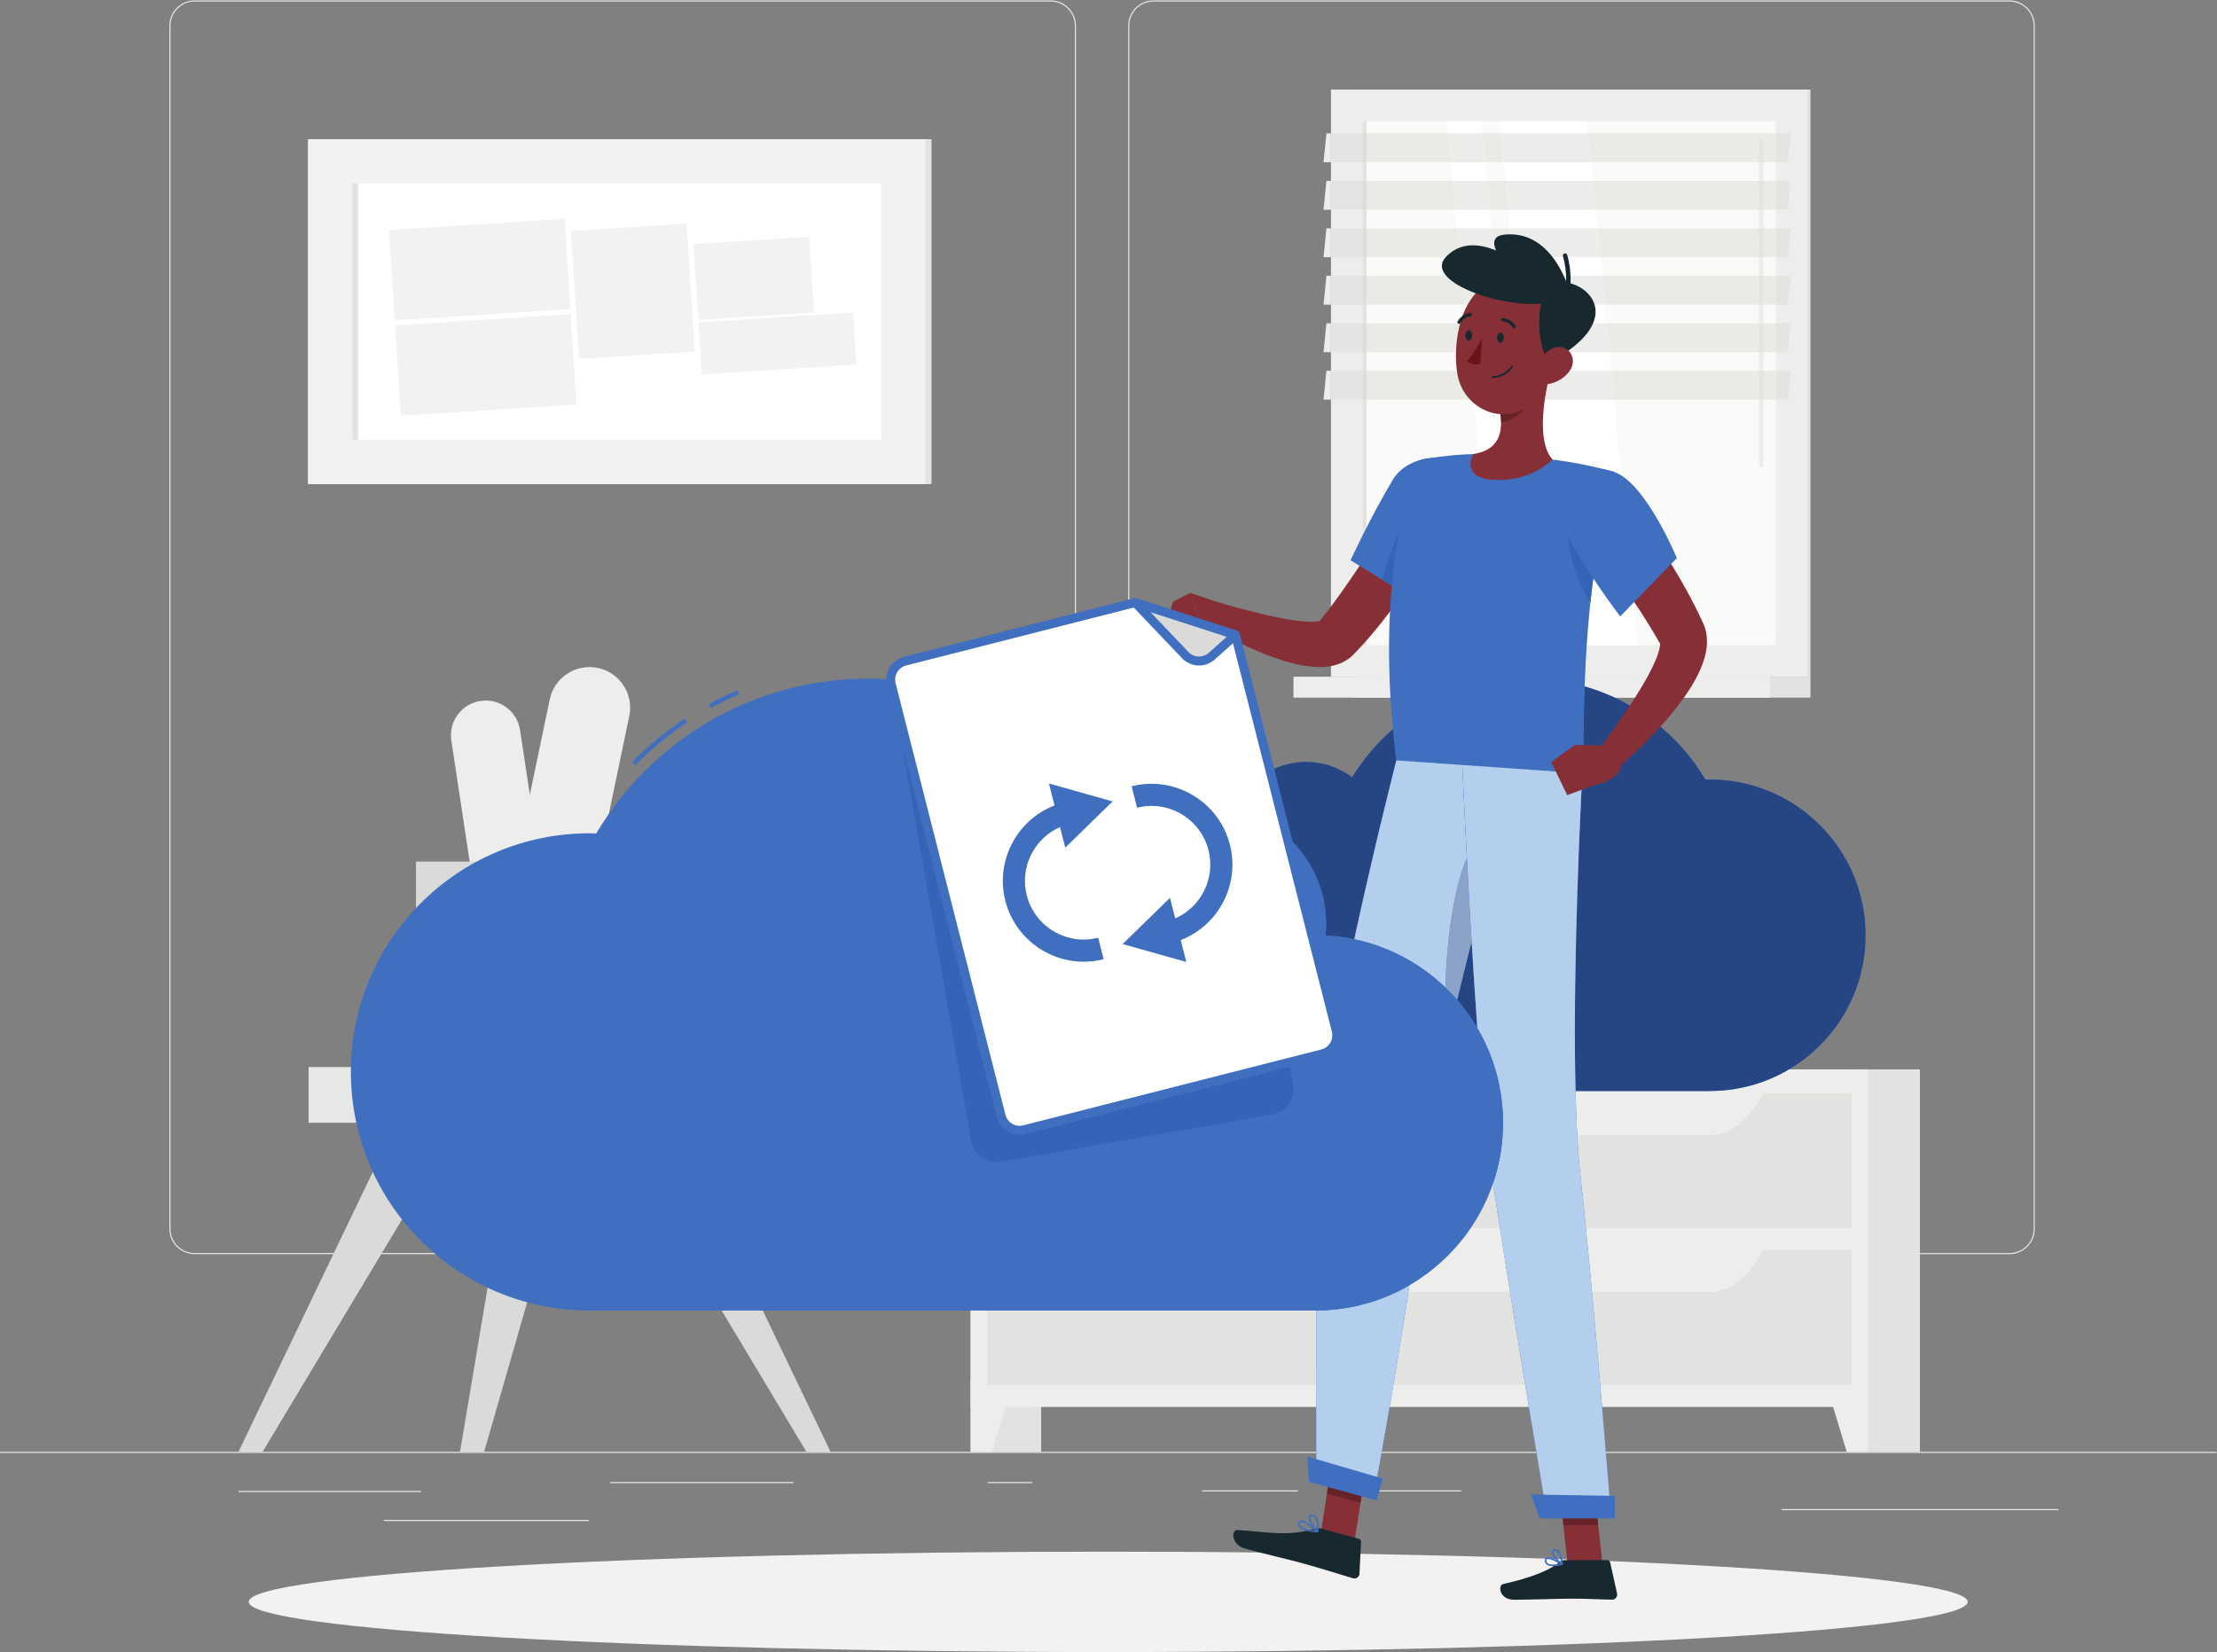 <?xml version="1.0" encoding="UTF-8" standalone="no"?>
<svg
   xmlns:dc="http://purl.org/dc/elements/1.1/"
   xmlns:cc="http://creativecommons.org/ns#"
   xmlns:rdf="http://www.w3.org/1999/02/22-rdf-syntax-ns#"
   xmlns:svg="http://www.w3.org/2000/svg"
   xmlns="http://www.w3.org/2000/svg"
   xmlns:sodipodi="http://sodipodi.sourceforge.net/DTD/sodipodi-0.dtd"
   xmlns:inkscape="http://www.inkscape.org/namespaces/inkscape"
   version="1.1"
   id="svg2"
   xml:space="preserve"
   width="666.667"
   height="496.813"
   viewBox="0 0 666.667 496.813"
   sodipodi:docname="2953965.eps"><rect x="0" y="0" width="666.667" height="496.813" fill="#808080" stroke="none"/><defs
     id="defs6"><clipPath
       clipPathUnits="userSpaceOnUse"
       id="clipPath58"><path
         d="m 4033.1,3361.03 h -27.25 v 65.16 h 33.79 l -6.54,-65.16"
         id="path56" /></clipPath><clipPath
       clipPathUnits="userSpaceOnUse"
       id="clipPath338"><path
         d="m 2566.41,1854.84 c -6.05,9.9 -12.34,19.63 -18.86,29.19 v 335.87 l 199.3,34.74 56.18,-322.33 c -6.67,-9.76 -12.38,-20.24 -16.98,-31.29 -19.46,4.53 -39.74,6.92 -60.58,6.92 -59.71,0 -114.65,-19.9 -159.06,-53.1 m -21.36,32.84 c -33.7,48.82 -73.32,93.22 -117.84,132.18 v 179.07 l 117.84,20.54 v -331.79 m -120.34,134.36 c -68.21,59.13 -147.79,105.54 -234.98,135.5 l 234.98,40.95 v -176.45"
         id="path336" /></clipPath></defs><sodipodi:namedview
     pagecolor="#ffffff"
     bordercolor="#666666"
     borderopacity="1"
     objecttolerance="10"
     gridtolerance="10"
     guidetolerance="10"
     inkscape:pageopacity="0"
     inkscape:pageshadow="2"
     inkscape:window-width="640"
     inkscape:window-height="480"
     id="namedview4" /><g
     id="g10"
     inkscape:groupmode="layer"
     inkscape:label="ink_ext_XXXXXX"
     transform="matrix(1.333,0,0,-1.333,0,496.813)"><g
       id="g12"
       transform="scale(0.1)"><path
         d="m 0,449.129 h 5000 v 2.5 H 0 Z"
         style="fill:#e7e8e5;fill-opacity:1;fill-rule:nonzero;stroke:none"
         id="path14" /><path
         d="M 950,361.031 H 537.922 v 2.5 H 950 v -2.5"
         style="fill:#e7e8e5;fill-opacity:1;fill-rule:nonzero;stroke:none"
         id="path16" /><path
         d="m 1790,381.031 h -413.33 v 2.5 H 1790 v -2.5"
         style="fill:#e7e8e5;fill-opacity:1;fill-rule:nonzero;stroke:none"
         id="path18" /><path
         d="m 2327.78,381.031 h -100 v 2.5 h 100 v -2.5"
         style="fill:#e7e8e5;fill-opacity:1;fill-rule:nonzero;stroke:none"
         id="path20" /><path
         d="M 1328.33,295.621 H 865.82 v 2.5 h 462.51 v -2.5"
         style="fill:#e7e8e5;fill-opacity:1;fill-rule:nonzero;stroke:none"
         id="path22" /><path
         d="m 2712.01,364.781 h 215.97 v -2.5 h -215.97 v 2.5"
         style="fill:#e7e8e5;fill-opacity:1;fill-rule:nonzero;stroke:none"
         id="path24" /><path
         d="m 3017.01,362.281 h 279.297 v 2.5 H 3017.01 Z"
         style="fill:#e7e8e5;fill-opacity:1;fill-rule:nonzero;stroke:none"
         id="path26" /><path
         d="m 4018.88,322.559 h 624.45 v -2.5 h -624.45 v 2.5"
         style="fill:#e7e8e5;fill-opacity:1;fill-rule:nonzero;stroke:none"
         id="path28" /><path
         d="m 439.152,3723.59 c -30.101,0 -54.582,-24.48 -54.582,-54.57 V 954.699 c 0,-30.097 24.481,-54.578 54.582,-54.578 H 2370.14 c 30.09,0 54.57,24.481 54.57,54.578 V 3669.02 c 0,30.09 -24.48,54.57 -54.57,54.57 H 439.152 M 2370.14,897.621 H 439.152 c -31.476,0 -57.082,25.598 -57.082,57.078 V 3669.02 c 0,31.46 25.606,57.07 57.082,57.07 H 2370.14 c 31.46,0 57.07,-25.61 57.07,-57.07 V 954.699 c 0,-31.48 -25.61,-57.078 -57.07,-57.078"
         style="fill:#e7e8e5;fill-opacity:1;fill-rule:nonzero;stroke:none"
         id="path30" /><path
         d="m 2602.12,3723.59 c -30.09,0 -54.57,-24.48 -54.57,-54.57 V 954.699 c 0,-30.097 24.48,-54.578 54.57,-54.578 H 4533.1 c 30.1,0 54.59,24.481 54.59,54.578 V 3669.02 c 0,30.09 -24.49,54.57 -54.59,54.57 H 2602.12 M 4533.1,897.621 H 2602.12 c -31.47,0 -57.07,25.598 -57.07,57.078 V 3669.02 c 0,31.46 25.6,57.07 57.07,57.07 H 4533.1 c 31.48,0 57.09,-25.61 57.09,-57.07 V 954.699 c 0,-31.48 -25.61,-57.078 -57.09,-57.078"
         style="fill:#e7e8e5;fill-opacity:1;fill-rule:nonzero;stroke:none"
         id="path32" /><path
         d="M 3053.26,2200.37 H 4084.17 V 3524.94 H 3053.26 Z"
         style="fill:#e2e2e0;fill-opacity:1;fill-rule:nonzero;stroke:none"
         id="path34" /><path
         d="M 3002.47,2200.37 H 4076.96 V 3524.94 H 3002.47 Z"
         style="fill:#ededeb;fill-opacity:1;fill-rule:nonzero;stroke:none"
         id="path36" /><path
         d="m 3053.26,2153.17 h 1030.91 v 47.199 H 3053.26 Z"
         style="fill:#e2e2e0;fill-opacity:1;fill-rule:nonzero;stroke:none"
         id="path38" /><path
         d="m 2917.86,2153.17 h 1074.49 v 47.199 H 2917.86 Z"
         style="fill:#ededeb;fill-opacity:1;fill-rule:nonzero;stroke:none"
         id="path40" /><path
         d="m 3073.58,2271.47 h 932.27 v 1182.37 h -932.27 z"
         style="fill:#fafaf9;fill-opacity:1;fill-rule:nonzero;stroke:none"
         id="path42" /><path
         d="M 3694.18,2271.47 3580.31,3453.84 H 3383.3 l 113.87,-1182.37 h 197.01"
         style="fill:#ffffff;fill-opacity:1;fill-rule:nonzero;stroke:none"
         id="path44" /><path
         d="m 3972.93,2672.26 c 3.01,0 5.44,2.44 5.44,5.44 v 729.87 c 0,3.01 -2.43,5.44 -5.44,5.44 -3.01,0 -5.44,-2.43 -5.44,-5.44 V 2677.7 c 0,-3 2.43,-5.44 5.44,-5.44"
         style="fill:#ededeb;fill-opacity:1;fill-rule:nonzero;stroke:none"
         id="path46" /><path
         d="m 3454.85,2271.47 -113.87,1182.37 h -76.81 l 113.87,-1182.37 h 76.81"
         style="fill:#ffffff;fill-opacity:1;fill-rule:nonzero;stroke:none"
         id="path48" /><path
         d="m 3073.58,2271.47 h 9.027 v 1182.37 h -9.027 z"
         style="fill:#e2e2e0;fill-opacity:1;fill-rule:nonzero;stroke:none"
         id="path50" /><g
         id="g52"><g
           id="g54"
           clip-path="url(#clipPath58)"><path
             d="m 4005.85,3361.03 h 33.789 v 65.164 H 4005.85 Z"
             style="fill:#e4e4e2;fill-opacity:1;fill-rule:nonzero;stroke:none"
             id="path60" /></g></g><path
         d="m 4005.85,3361.03 h -27.48 v 46.54 c 0,3.01 -2.43,5.44 -5.44,5.44 -3.01,0 -5.44,-2.43 -5.44,-5.44 v -46.54 h -378.24 l -6.27,65.16 h 422.87 v -65.16 m -613.61,0 h -42.32 l -6.28,65.16 h 42.32 l 6.28,-65.16"
         style="fill:#eaeae7;fill-opacity:1;fill-rule:nonzero;stroke:none"
         id="path62" /><path
         d="m 3589.25,3361.03 h -197.01 l -6.28,65.16 h 197.02 l 6.27,-65.16"
         style="fill:#ececea;fill-opacity:1;fill-rule:nonzero;stroke:none"
         id="path64" /><path
         d="m 3273.11,3361.03 h -190.5 v 65.16 h 184.22 l 6.28,-65.16"
         style="fill:#eaeae7;fill-opacity:1;fill-rule:nonzero;stroke:none"
         id="path66" /><path
         d="m 3002.47,3361.03 h -16.8 l 6.54,65.16 h 10.26 v -65.16"
         style="fill:#ececea;fill-opacity:1;fill-rule:nonzero;stroke:none"
         id="path68" /><path
         d="m 3002.47,3361.03 h 71.113 v 65.164 H 3002.47 Z"
         style="fill:#e4e4e2;fill-opacity:1;fill-rule:nonzero;stroke:none"
         id="path70" /><path
         d="m 3978.37,3361.03 h -10.88 v 46.54 c 0,3.01 2.43,5.44 5.44,5.44 3.01,0 5.44,-2.43 5.44,-5.44 v -46.54"
         style="fill:#e4e4e2;fill-opacity:1;fill-rule:nonzero;stroke:none"
         id="path72" /><path
         d="m 3349.92,3361.03 h -76.81 l -6.28,65.16 h 76.81 l 6.28,-65.16"
         style="fill:#ececea;fill-opacity:1;fill-rule:nonzero;stroke:none"
         id="path74" /><path
         d="m 3073.58,3361.03 h 9.027 v 65.164 h -9.027 z"
         style="fill:#dddedb;fill-opacity:1;fill-rule:nonzero;stroke:none"
         id="path76" /><path
         d="m 4033.1,3253.91 h -27.25 v 65.16 h 33.79 l -6.54,-65.16"
         style="fill:#e4e4e2;fill-opacity:1;fill-rule:nonzero;stroke:none"
         id="path78" /><path
         d="m 4005.85,3253.91 h -27.48 v 65.16 h 27.48 v -65.16 m -38.36,0 h -367.92 l -6.28,65.16 h 374.2 v -65.16 m -564.94,0 h -42.32 l -6.27,65.16 h 42.32 l 6.27,-65.16"
         style="fill:#eaeae7;fill-opacity:1;fill-rule:nonzero;stroke:none"
         id="path80" /><path
         d="m 3599.57,3253.91 h -197.02 l -6.27,65.16 h 197.01 l 6.28,-65.16"
         style="fill:#ececea;fill-opacity:1;fill-rule:nonzero;stroke:none"
         id="path82" /><path
         d="m 3283.42,3253.91 h -200.81 v 65.16 h 194.54 l 6.27,-65.16"
         style="fill:#eaeae7;fill-opacity:1;fill-rule:nonzero;stroke:none"
         id="path84" /><path
         d="m 3002.47,3253.91 h -16.8 l 6.54,65.16 h 10.26 v -65.16"
         style="fill:#ececea;fill-opacity:1;fill-rule:nonzero;stroke:none"
         id="path86" /><path
         d="m 3002.47,3253.91 h 71.113 v 65.16 H 3002.47 Z"
         style="fill:#e4e4e2;fill-opacity:1;fill-rule:nonzero;stroke:none"
         id="path88" /><path
         d="m 3967.49,3253.91 h 10.883 v 65.16 H 3967.49 Z"
         style="fill:#e4e4e2;fill-opacity:1;fill-rule:nonzero;stroke:none"
         id="path90" /><path
         d="m 3360.23,3253.91 h -76.81 l -6.27,65.16 h 76.81 l 6.27,-65.16"
         style="fill:#ececea;fill-opacity:1;fill-rule:nonzero;stroke:none"
         id="path92" /><path
         d="m 3073.58,3253.91 h 9.027 v 65.16 h -9.027 z"
         style="fill:#dddedb;fill-opacity:1;fill-rule:nonzero;stroke:none"
         id="path94" /><path
         d="m 4033.1,3146.79 h -27.25 v 65.16 h 33.79 l -6.54,-65.16"
         style="fill:#e4e4e2;fill-opacity:1;fill-rule:nonzero;stroke:none"
         id="path96" /><path
         d="m 4005.85,3146.79 h -27.48 v 65.16 h 27.48 v -65.16 m -38.36,0 h -357.61 l -6.27,65.16 h 363.88 v -65.16 m -554.62,0 h -42.32 l -6.28,65.16 h 42.32 l 6.28,-65.16"
         style="fill:#eaeae7;fill-opacity:1;fill-rule:nonzero;stroke:none"
         id="path98" /><path
         d="m 3609.88,3146.79 h -197.01 l -6.28,65.16 h 197.02 l 6.27,-65.16"
         style="fill:#ececea;fill-opacity:1;fill-rule:nonzero;stroke:none"
         id="path100" /><path
         d="m 3293.74,3146.79 h -211.13 v 65.16 h 204.85 l 6.28,-65.16"
         style="fill:#eaeae7;fill-opacity:1;fill-rule:nonzero;stroke:none"
         id="path102" /><path
         d="m 3002.47,3146.79 h -16.8 l 6.54,65.16 h 10.26 v -65.16"
         style="fill:#ececea;fill-opacity:1;fill-rule:nonzero;stroke:none"
         id="path104" /><path
         d="m 3002.47,3146.79 h 71.113 v 65.16 H 3002.47 Z"
         style="fill:#e4e4e2;fill-opacity:1;fill-rule:nonzero;stroke:none"
         id="path106" /><path
         d="m 3967.49,3146.79 h 10.883 v 65.16 H 3967.49 Z"
         style="fill:#e4e4e2;fill-opacity:1;fill-rule:nonzero;stroke:none"
         id="path108" /><path
         d="m 3370.55,3146.79 h -76.81 l -6.28,65.16 h 76.81 l 6.28,-65.16"
         style="fill:#ececea;fill-opacity:1;fill-rule:nonzero;stroke:none"
         id="path110" /><path
         d="m 3073.58,3146.79 h 9.027 v 65.16 h -9.027 z"
         style="fill:#dddedb;fill-opacity:1;fill-rule:nonzero;stroke:none"
         id="path112" /><path
         d="m 4033.1,3039.66 h -27.25 v 65.16 h 33.79 l -6.54,-65.16"
         style="fill:#e4e4e2;fill-opacity:1;fill-rule:nonzero;stroke:none"
         id="path114" /><path
         d="m 4005.85,3039.66 h -27.48 v 65.16 h 27.48 v -65.16 m -38.36,0 H 3620.2 l -6.28,65.16 h 353.57 v -65.16 m -544.3,0 h -42.33 l -6.27,65.16 h 42.32 l 6.28,-65.16"
         style="fill:#eaeae7;fill-opacity:1;fill-rule:nonzero;stroke:none"
         id="path116" /><path
         d="m 3620.2,3039.66 h -197.01 l -6.28,65.16 h 197.01 l 6.28,-65.16"
         style="fill:#ececea;fill-opacity:1;fill-rule:nonzero;stroke:none"
         id="path118" /><path
         d="m 3304.06,3039.66 h -221.45 v 65.16 h 215.17 l 6.28,-65.16"
         style="fill:#eaeae7;fill-opacity:1;fill-rule:nonzero;stroke:none"
         id="path120" /><path
         d="m 3002.47,3039.66 h -16.8 l 6.54,65.16 h 10.26 v -65.16"
         style="fill:#ececea;fill-opacity:1;fill-rule:nonzero;stroke:none"
         id="path122" /><path
         d="m 3002.47,3039.66 h 71.113 v 65.16 H 3002.47 Z"
         style="fill:#e4e4e2;fill-opacity:1;fill-rule:nonzero;stroke:none"
         id="path124" /><path
         d="m 3967.49,3039.66 h 10.883 v 65.16 H 3967.49 Z"
         style="fill:#e4e4e2;fill-opacity:1;fill-rule:nonzero;stroke:none"
         id="path126" /><path
         d="m 3380.86,3039.66 h -76.8 l -6.28,65.16 h 76.81 l 6.27,-65.16"
         style="fill:#ececea;fill-opacity:1;fill-rule:nonzero;stroke:none"
         id="path128" /><path
         d="m 3073.58,3039.66 h 9.027 v 65.16 h -9.027 z"
         style="fill:#dddedb;fill-opacity:1;fill-rule:nonzero;stroke:none"
         id="path130" /><path
         d="m 3002.47,2932.54 h -16.8 l 6.54,65.16 h 10.26 v -65.16"
         style="fill:#ececea;fill-opacity:1;fill-rule:nonzero;stroke:none"
         id="path132" /><path
         d="m 4033.1,2932.54 h -27.25 v 65.16 h 33.79 l -6.54,-65.16 m -959.52,0 h -71.11 v 65.16 h 71.11 v -65.16"
         style="fill:#e4e4e2;fill-opacity:1;fill-rule:nonzero;stroke:none"
         id="path134" /><path
         d="m 4005.85,2932.54 h -27.48 v 65.16 h 27.48 v -65.16 m -38.36,0 h -336.97 l -6.28,65.16 h 343.25 v -65.16 m -533.99,0 h -42.32 l -6.27,65.16 h 42.32 l 6.27,-65.16 m -119.13,0 h -231.76 v 65.16 h 225.49 l 6.27,-65.16"
         style="fill:#eaeae7;fill-opacity:1;fill-rule:nonzero;stroke:none"
         id="path136" /><path
         d="M 3630.52,2932.54 H 3433.5 l -6.27,65.16 h 197.01 l 6.28,-65.16"
         style="fill:#ececea;fill-opacity:1;fill-rule:nonzero;stroke:none"
         id="path138" /><path
         d="m 3967.49,2932.54 h 10.883 v 65.164 H 3967.49 Z"
         style="fill:#e4e4e2;fill-opacity:1;fill-rule:nonzero;stroke:none"
         id="path140" /><path
         d="m 3391.18,2932.54 h -76.81 l -6.27,65.16 h 76.81 l 6.27,-65.16"
         style="fill:#ececea;fill-opacity:1;fill-rule:nonzero;stroke:none"
         id="path142" /><path
         d="m 3073.58,2932.54 h 9.027 v 65.164 h -9.027 z"
         style="fill:#dddedb;fill-opacity:1;fill-rule:nonzero;stroke:none"
         id="path144" /><path
         d="m 4033.1,2825.42 h -27.25 v 65.16 h 33.79 l -6.54,-65.16"
         style="fill:#e4e4e2;fill-opacity:1;fill-rule:nonzero;stroke:none"
         id="path146" /><path
         d="m 4005.85,2825.42 h -27.48 v 65.16 h 27.48 v -65.16 m -38.36,0 h -326.66 l -6.27,65.16 h 332.93 v -65.16"
         style="fill:#eaeae7;fill-opacity:1;fill-rule:nonzero;stroke:none"
         id="path148" /><path
         d="M 3640.83,2825.42 H 3484.9 c 3.51,24.05 8.63,46.95 13.48,65.16 h 136.18 l 6.27,-65.16"
         style="fill:#ececea;fill-opacity:1;fill-rule:nonzero;stroke:none"
         id="path150" /><path
         d="m 3967.49,2825.42 h 10.883 v 65.164 H 3967.49 Z"
         style="fill:#e4e4e2;fill-opacity:1;fill-rule:nonzero;stroke:none"
         id="path152" /><path
         d="m 3002.47,2825.42 h -16.8 l 6.54,65.16 h 10.26 v -65.16"
         style="fill:#ececea;fill-opacity:1;fill-rule:nonzero;stroke:none"
         id="path154" /><path
         d="m 3002.47,2825.42 h 71.113 v 65.164 H 3002.47 Z"
         style="fill:#e4e4e2;fill-opacity:1;fill-rule:nonzero;stroke:none"
         id="path156" /><path
         d="m 3408.49,2825.42 h -6.99 l -6.28,65.16 h 42.32 l 3.93,-40.76 -32.98,-24.4 m -83.8,0 h -242.08 v 65.16 h 235.8 l 6.28,-65.16"
         style="fill:#eaeae7;fill-opacity:1;fill-rule:nonzero;stroke:none"
         id="path158" /><path
         d="m 3441.47,2849.82 -3.93,40.76 h 59.01 l -55.08,-40.76"
         style="fill:#ececea;fill-opacity:1;fill-rule:nonzero;stroke:none"
         id="path160" /><path
         d="m 3401.5,2825.42 h -76.81 l -6.28,65.16 h 76.81 l 6.28,-65.16"
         style="fill:#ececea;fill-opacity:1;fill-rule:nonzero;stroke:none"
         id="path162" /><path
         d="m 3073.58,2825.42 h 9.027 v 65.164 h -9.027 z"
         style="fill:#dddedb;fill-opacity:1;fill-rule:nonzero;stroke:none"
         id="path164" /><path
         d="m 2189.6,451.629 h 159.117 v 862.883 H 2189.6 Z"
         style="fill:#e2e2e0;fill-opacity:1;fill-rule:nonzero;stroke:none"
         id="path166" /><path
         d="M 2237.31,451.629 H 2189.6 V 616.75 h 97.72 l -50.01,-165.121"
         style="fill:#ededeb;fill-opacity:1;fill-rule:nonzero;stroke:none"
         id="path168" /><path
         d="m 4171.99,451.629 h 159.12 V 1314.51 H 4171.99 V 451.629"
         style="fill:#e2e2e0;fill-opacity:1;fill-rule:nonzero;stroke:none"
         id="path170" /><path
         d="m 2189.6,552.961 h 2024.02 v 761.551 H 2189.6 Z"
         style="fill:#ededeb;fill-opacity:1;fill-rule:nonzero;stroke:none"
         id="path172" /><path
         d="m 4165.92,451.629 h 47.7 V 616.75 h -97.72 l 50.02,-165.121"
         style="fill:#ededeb;fill-opacity:1;fill-rule:nonzero;stroke:none"
         id="path174" /><path
         d="m 2226.61,956.18 h 1950 v 304.73 h -1950 z"
         style="fill:#e2e2e0;fill-opacity:1;fill-rule:nonzero;stroke:none"
         id="path176" /><path
         d="m 2512.41,1166.21 h 1346.36 c 46.54,0 91.04,37.59 123.05,103.96 H 2389.36 c 32.01,-66.37 76.51,-103.96 123.05,-103.96"
         style="fill:#ededeb;fill-opacity:1;fill-rule:nonzero;stroke:none"
         id="path178" /><path
         d="m 2226.61,602.211 h 1950 V 906.93 h -1950 z"
         style="fill:#e2e2e0;fill-opacity:1;fill-rule:nonzero;stroke:none"
         id="path180" /><path
         d="m 2512.41,812.23 h 1346.36 c 46.54,0 91.04,37.602 123.05,103.969 v 0 H 2389.36 v 0 c 32.01,-66.367 76.51,-103.969 123.05,-103.969"
         style="fill:#ededeb;fill-opacity:1;fill-rule:nonzero;stroke:none"
         id="path182" /><path
         d="m 3755.75,1526.73 c 24.76,24.15 -1.47,57.05 31.79,80.39 33.25,23.34 4.72,58.45 5.9,90.94 1.19,32.48 44.66,37.63 57.09,75.36 5.19,15.77 -0.91,35.5 -9.76,53.14 -18.81,37.45 -70.43,46.07 -98.36,14.82 -1.34,-1.5 -2.63,-3.07 -3.86,-4.72 -24.62,-32.94 -0.46,-64.64 -27.93,-86.81 -27.47,-22.17 -76.79,-26.72 -75.18,-63.75 1.61,-37.02 -35.73,-40.17 -55.63,-68.71 -12.25,-17.56 -2.91,-46.68 6.1,-66.5 6.36,-14 17.81,-25.04 32.05,-30.85 33.1,-13.51 97.89,-32.23 137.79,6.69"
         style="fill:#e7e8e5;fill-opacity:1;fill-rule:nonzero;stroke:none"
         id="path184" /><path
         d="m 3810.76,1439.29 c 41.87,17.66 25.59,70.46 77.45,83.04 51.85,12.59 33.83,69.2 50.86,108.36 17.04,39.16 72.66,24.59 105.97,64.76 20.53,24.77 15.15,71.9 8.01,104.41 -5.13,23.37 -25.29,40.55 -49.19,41.66 -19.8,0.92 -44.02,-1.76 -65.39,-15.01 -45.92,-28.47 -31.58,-78.82 -75.81,-92.74 -44.23,-13.92 -106.72,4.17 -122.52,-41.87 -15.8,-46.04 -62.97,-31.97 -101,-57.32 -27.27,-18.17 -26.23,-69.61 -23.46,-97.29 1.2,-11.98 6.5,-23.11 14.92,-31.71 29.46,-30.07 106.47,-97.36 180.16,-66.29"
         style="fill:#dadbd8;fill-opacity:1;fill-rule:nonzero;stroke:none"
         id="path186" /><path
         d="m 3777.28,1651.39 c 12.69,9.72 25.65,8.4 38.68,7.07 15.18,-1.54 30.44,-3.08 45.45,12.82 27.88,29.54 58.52,-3.74 90.84,-7.25 32.32,-3.51 43.67,38.77 82.8,45.64 16.34,2.87 34.99,-6 51.17,-17.31 34.36,-24.01 35.46,-76.33 0.51,-99.47 -1.68,-1.1 -3.42,-2.15 -5.23,-3.13 -17.28,-9.39 -32.68,-7.77 -46.88,-6.15 -15.48,1.76 -29.53,3.53 -43.04,-8.99 -25.89,-24 -37.5,-72.15 -73.91,-65.22 -36.4,6.92 -44.9,-29.58 -76.01,-45.17 -19.13,-9.59 -46.61,3.85 -64.93,15.62 -12.94,8.3 -22.22,21.23 -25.92,36.16 -8.6,34.7 -17.79,101.51 26.47,135.38"
         style="fill:#e7e8e5;fill-opacity:1;fill-rule:nonzero;stroke:none"
         id="path188" /><path
         d="m 3480.34,1607.57 c 0,0 8.7,-293.06 342.21,-293.06 333.51,0 342.21,293.06 342.21,293.06 h -684.42"
         style="fill:#f3f2f1;fill-opacity:1;fill-rule:nonzero;stroke:none"
         id="path190" /><path
         d="M 1715.43,1194.03 H 696.168 v 125.69 H 1715.43 v -125.69"
         style="fill:#e7e8e5;fill-opacity:1;fill-rule:nonzero;stroke:none"
         id="path192" /><path
         d="m 1219.66,1602.91 v 0 c -49.56,10.35 -81.34,58.92 -70.98,108.47 l 91.46,437.77 c 10.36,49.56 58.92,81.33 108.48,70.98 v 0 c 49.55,-10.35 81.33,-58.92 70.98,-108.47 l -91.47,-437.77 c -10.35,-49.56 -58.92,-81.34 -108.47,-70.98"
         style="fill:#ededeb;fill-opacity:1;fill-rule:nonzero;stroke:none"
         id="path194" /><path
         d="m 1164.59,1612.47 v 0 c -42.81,-6.48 -82.77,22.98 -89.24,65.79 l -57.21,378.19 c -6.47,42.81 22.98,82.76 65.79,89.24 v 0 c 42.81,6.48 82.77,-22.98 89.24,-65.79 l 57.21,-378.19 c 6.47,-42.81 -22.98,-82.77 -65.79,-89.24"
         style="fill:#ededeb;fill-opacity:1;fill-rule:nonzero;stroke:none"
         id="path196" /><path
         d="m 1376.18,1319.72 h -340.75 l -71.067,405.64 h 482.877 l -71.06,-405.64"
         style="fill:#e2e2e0;fill-opacity:1;fill-rule:nonzero;stroke:none"
         id="path198" /><path
         d="M 1473.13,1667.47 H 938.473 v 115.79 h 534.657 v -115.79"
         style="fill:#dadbd8;fill-opacity:1;fill-rule:nonzero;stroke:none"
         id="path200" /><path
         d="m 1873.67,451.629 -356.29,742.401 h -143.51 l 445.37,-742.401 h 54.43"
         style="fill:#dadbd8;fill-opacity:1;fill-rule:nonzero;stroke:none"
         id="path202" /><path
         d="M 537.922,451.629 894.215,1194.03 H 1037.72 L 592.355,451.629 h -54.433"
         style="fill:#dadbd8;fill-opacity:1;fill-rule:nonzero;stroke:none"
         id="path204" /><path
         d="m 1037.72,451.629 124.64,742.401 h 143.5 L 1092.15,451.629 h -54.43"
         style="fill:#dadbd8;fill-opacity:1;fill-rule:nonzero;stroke:none"
         id="path206" /><path
         d="M 2101.31,2634.88 H 707.973 v 778.13 H 2101.31 v -778.13"
         style="fill:#e2e2e0;fill-opacity:1;fill-rule:nonzero;stroke:none"
         id="path208" /><path
         d="M 2087.97,2634.88 H 694.641 v 778.13 H 2087.97 v -778.13"
         style="fill:#f3f2f1;fill-opacity:1;fill-rule:nonzero;stroke:none"
         id="path210" /><path
         d="m 794.641,2734.88 v 578.13 H 1987.97 V 2734.88 H 794.641"
         style="fill:#ffffff;fill-opacity:1;fill-rule:nonzero;stroke:none"
         id="path212" /><path
         d="m 794.641,2734.88 v 578.13 h 13.136 v -578.13 h -13.136"
         style="fill:#e2e2e0;fill-opacity:1;fill-rule:nonzero;stroke:none"
         id="path214" /><path
         d="m 1286.64,3029.64 -396.199,-25.38 -13.05,203.78 396.199,25.37 13.05,-203.77"
         style="fill:#f3f2f1;fill-opacity:1;fill-rule:nonzero;stroke:none"
         id="path216" /><path
         d="m 1300.42,2814.54 -396.205,-25.37 -13.047,203.77 396.202,25.38 13.05,-203.78"
         style="fill:#f3f2f1;fill-opacity:1;fill-rule:nonzero;stroke:none"
         id="path218" /><path
         d="m 1567.39,2933.95 -261.05,-16.72 -18.49,288.67 261.05,16.72 18.49,-288.67"
         style="fill:#f3f2f1;fill-opacity:1;fill-rule:nonzero;stroke:none"
         id="path220" /><path
         d="m 1836.36,3022.21 -261.05,-16.71 -10.94,170.84 261.05,16.71 10.94,-170.84"
         style="fill:#f3f2f1;fill-opacity:1;fill-rule:nonzero;stroke:none"
         id="path222" /><path
         d="m 1583.2,2882.26 -7.51,117.32 348.68,22.33 7.52,-117.32 -348.69,-22.33"
         style="fill:#f3f2f1;fill-opacity:1;fill-rule:nonzero;stroke:none"
         id="path224" /><path
         d="M 4438.89,113.238 C 4438.89,50.699 3570.82,0 2500,0 1429.18,0 561.109,50.699 561.109,113.238 c 0,62.532 868.071,113.231 1938.891,113.231 1070.82,0 1938.89,-50.699 1938.89,-113.231"
         style="fill:#f3f2f1;fill-opacity:1;fill-rule:nonzero;stroke:none"
         id="path226" /><path
         d="m 3857.19,1968.34 c -3.31,0 -6.59,-0.15 -9.89,-0.25 -81.05,136.44 -229.84,227.94 -400.06,227.94 -168.02,0 -315.2,-89.11 -396.94,-222.64 -28.98,21.67 -64.83,34.65 -103.79,34.65 -95.95,0 -173.73,-77.77 -173.73,-173.72 0,-5.52 0.32,-10.97 0.83,-16.37 -145.55,-7.85 -261.16,-128.34 -261.16,-275.85 0,-152.59 123.69,-276.29 276.28,-276.29 h 1068.46 c 193.99,0 351.26,157.27 351.26,351.27 0,194 -157.27,351.26 -351.26,351.26"
         style="fill:#406fbf;fill-opacity:1;fill-rule:nonzero;stroke:none"
         id="path228" /><path
         d="M 3857.19,1265.81 H 3554.2 c -1.05,42.95 -1.5,87.96 -1.5,133.63 0,279.36 16.86,582.88 16.86,582.88 v 0 0 l -143.73,10.03 v 0.01 c 64.01,-4.46 118.4,-8.24 143.78,-9.99 3.12,27.11 1.64,99.15 5.12,195.95 115.44,-32.86 212.57,-109.23 272.57,-210.23 3.3,0.1 6.58,0.25 9.89,0.25 193.99,0 351.26,-157.26 351.26,-351.26 0,-194 -157.27,-351.27 -351.26,-351.27 m -524.57,142.16 c -13.21,22.51 -28.45,43.69 -45.46,63.28 10.61,44.33 21.65,88.77 32.66,131.97 3.89,-64.47 8.2,-131.15 12.8,-195.25 M 3055,1608.15 c -20.99,4.43 -42.55,7.3 -64.57,8.48 0.78,8.27 1.27,16.62 1.27,25.09 0,117.62 -76.27,217.41 -182.05,252.64 l -6.62,37.95 c 31.3,45.73 83.88,75.73 143.48,75.73 38.96,0 74.81,-12.98 103.79,-34.65 24.96,40.78 56.02,77.41 91.93,108.64 2.15,-22.85 4.75,-46.33 7.83,-70.44 10.06,-0.7 20.79,-1.45 32.05,-2.24 l -32.11,2.24 c 0,0 -48.83,-190.51 -95,-403.44"
         style="fill:#254583;fill-opacity:1;fill-rule:nonzero;stroke:none"
         id="path230" /><path
         d="m 3055.43,248.672 -75.81,20.898 28.21,181.11 75.81,-20.891 -28.21,-181.117"
         style="fill:#872f37;fill-opacity:1;fill-rule:nonzero;stroke:none"
         id="path232" /><path
         d="m 3614.9,198.27 h -78.64 l -19.58,182.101 h 78.64 L 3614.9,198.27"
         style="fill:#872f37;fill-opacity:1;fill-rule:nonzero;stroke:none"
         id="path234" /><path
         d="m 3529.8,207.379 h 95.87 c 3.21,0 5.99,-2.238 6.69,-5.367 l 15.53,-69.903 c 1.62,-7.25 -4.08,-14.109 -11.51,-13.98 -30.84,0.531 -53.35,2.34 -92.2,2.34 -23.9,0 -95.98,-2.489 -128.98,-2.489 -32.29,0 -37.32,32.641 -23.81,35.602 60.59,13.25 106.25,31.527 125.64,48.957 3.5,3.152 8.06,4.84 12.77,4.84"
         style="fill:#17282f;fill-opacity:1;fill-rule:nonzero;stroke:none"
         id="path236" /><path
         d="m 2982.57,278.199 82.79,-22.82 c 3.1,-0.848 5.19,-3.738 5.03,-6.949 l -3.6,-71.52 c -0.37,-7.41 -7.5,-12.57 -14.62,-10.469 -29.73,8.731 -72.4,22.379 -109.93,32.719 -43.89,12.102 -82.46,20.149 -133.93,34.34 -31.12,8.57 -31.08,42.422 -17.27,41.68 62.88,-3.371 111.69,-15.328 171.64,2.152 6.52,1.887 13.35,2.668 19.89,0.867"
         style="fill:#17282f;fill-opacity:1;fill-rule:nonzero;stroke:none"
         id="path238" /><path
         d="m 3292.21,2583.38 c -29.08,-50.47 -59.52,-98.44 -91.87,-146.29 -32.46,-47.6 -66.69,-94.26 -104.47,-139.76 -9.94,-11.25 -19.28,-22.56 -29.95,-33.66 l -7.8,-8.34 -4.17,-4.43 c -3.39,-3.46 -6.97,-6.65 -10.63,-9.32 -14.81,-10.83 -29.01,-14.95 -40.76,-17.26 -23.75,-3.99 -41.61,-1.79 -58.64,0.58 -16.86,2.56 -32.24,6.65 -47.13,11.14 -59.14,18.45 -110.76,44.07 -161.51,74.79 l 24.44,53.74 c 52.74,-14.52 107.36,-29.02 158.23,-36.83 12.65,-1.83 25.09,-3.01 36.35,-3.42 11,-0.39 21.78,0.74 25.76,2.63 2,0.68 1.4,1.58 -2.17,-0.6 -0.81,-0.56 -1.85,-1.29 -2.77,-2.23 l 2.84,3.52 6.18,7.59 c 8.31,9.85 16.24,20.94 24.35,31.43 32.04,43.42 62.68,89.46 92.58,136.12 29.92,46.5 59.74,94.21 88.36,140.95 l 102.78,-60.35"
         style="fill:#872f37;fill-opacity:1;fill-rule:nonzero;stroke:none"
         id="path240" /><path
         d="m 3321.23,2641.11 c 28.81,-69.44 -121.96,-271.6 -121.96,-271.6 l -152.64,93.43 c 0,0 45.78,99.38 95.98,182.68 34.4,57.07 146.1,73.88 178.62,-4.51"
         style="fill:#406fbf;fill-opacity:1;fill-rule:nonzero;stroke:none"
         id="path242" /><path
         d="m 3137.39,2407.39 -19.99,12.23 v 0 l 19.99,-12.23"
         style="fill:#682329;fill-opacity:1;fill-rule:nonzero;stroke:none"
         id="path244" /><path
         d="m 3139.79,2405.92 -2.4,1.47 -19.99,12.23 c 8.3,28.31 21.57,69.17 38.94,108.07 -6.51,-34.99 -12.39,-75.59 -16.55,-121.77"
         style="fill:#3563b7;fill-opacity:1;fill-rule:nonzero;stroke:none"
         id="path246" /><path
         d="m 2748.89,2368.03 -64.17,21.48 33.89,-99.07 c 0,0 36.62,-4.59 64.86,23.31 l -3.95,25.87 c -2.35,15.45 -15.06,27.22 -30.63,28.41"
         style="fill:#872f37;fill-opacity:1;fill-rule:nonzero;stroke:none"
         id="path248" /><path
         d="m 2646.11,2369.51 -17.36,-57.66 89.86,-21.41 -33.89,99.07 -38.61,-20"
         style="fill:#872f37;fill-opacity:1;fill-rule:nonzero;stroke:none"
         id="path250" /><path
         d="m 3069.13,336.371 -0.04,0.008 2.82,18.109 0.04,-0.008 -2.82,-18.109"
         style="fill:#c3c5c2;fill-opacity:1;fill-rule:nonzero;stroke:none"
         id="path252" /><path
         d="m 3069.09,336.379 -75.81,20.902 2.82,18.071 75.81,-20.864 -2.82,-18.109"
         style="fill:#682329;fill-opacity:1;fill-rule:nonzero;stroke:none"
         id="path254" /><path
         d="m 3605.47,286.461 h -0.06 l -1.95,18.18 h 0.05 l 1.96,-18.18"
         style="fill:#c3c5c2;fill-opacity:1;fill-rule:nonzero;stroke:none"
         id="path256" /><path
         d="m 3605.41,286.461 h -78.61 l -1.96,18.18 h 78.62 l 1.95,-18.18"
         style="fill:#682329;fill-opacity:1;fill-rule:nonzero;stroke:none"
         id="path258" /><path
         d="m 3641.75,2662.62 c -24.26,-86.89 -39.76,-175.39 -49.97,-258.67 -7.43,-60.93 -11.9,-119.08 -14.67,-171.82 -6.54,-123.6 -3.82,-217.84 -7.5,-249.76 -61.49,4.26 -293.21,20.38 -419.55,29.22 -51.27,401.39 31.32,628.16 48.81,670.49 1.89,4.57 5.96,7.83 10.83,8.69 15.36,2.73 51.9,8.61 92.75,11 7.11,0.46 14.34,0.7 21.68,0.85 47.52,1.01 124.98,-6.12 178.38,-12.41 11.23,-1.34 22.58,-2.98 33.62,-4.76 56.18,-9.15 105.62,-22.83 105.62,-22.83"
         style="fill:#406fbf;fill-opacity:1;fill-rule:nonzero;stroke:none"
         id="path260" /><path
         d="m 3587.74,2367.64 c -0.02,0.04 -0.05,0.08 -0.07,0.12 1.26,11.94 2.62,24.01 4.11,36.19 1.14,9.27 2.34,18.61 3.61,28 -1.27,-9.4 -2.47,-18.75 -3.61,-28.03 -1.48,-12.21 -2.86,-24.3 -4.04,-36.28 m 7.67,64.44 c 0.03,0.24 0.07,0.48 0.1,0.73 -0.03,-0.24 -0.07,-0.49 -0.1,-0.73 m 0.17,1.24 c 0.01,0.11 0.03,0.21 0.04,0.32 -0.01,-0.11 -0.03,-0.21 -0.04,-0.32 m 0.64,4.68 c 0.02,0.17 0.05,0.32 0.07,0.49 -0.02,-0.16 -0.05,-0.32 -0.07,-0.49 m 0.1,0.68 c 4.83,34.87 10.65,70.46 17.69,106.31 l 0.16,-0.01 c -7.17,-35.86 -13.02,-71.46 -17.85,-106.3"
         style="fill:#c3c5c2;fill-opacity:1;fill-rule:nonzero;stroke:none"
         id="path262" /><path
         d="m 3587.67,2367.76 c -32.73,52.05 -52.1,111.43 -51.87,181.69 l 78.21,-4.46 c -7.04,-35.85 -12.86,-71.44 -17.69,-106.31 -0.01,-0.07 -0.02,-0.13 -0.03,-0.19 -0.02,-0.17 -0.05,-0.32 -0.07,-0.49 -0.2,-1.45 -0.4,-2.91 -0.6,-4.36 -0.01,-0.11 -0.03,-0.21 -0.04,-0.32 -0.02,-0.17 -0.05,-0.34 -0.07,-0.51 -0.03,-0.25 -0.07,-0.49 -0.1,-0.73 -0.01,-0.05 -0.01,-0.09 -0.02,-0.13 -1.27,-9.39 -2.47,-18.73 -3.61,-28 -1.49,-12.18 -2.85,-24.25 -4.11,-36.19"
         style="fill:#3563b7;fill-opacity:1;fill-rule:nonzero;stroke:none"
         id="path264" /><path
         d="m 3498.83,2892.27 c -15.25,-56.61 -33.82,-160.97 3.66,-202.06 -31.56,-28.26 -76.96,-51.01 -141.33,-45.12 -49.29,4.52 -49.37,39.21 -37.03,57.56 65.06,10.81 66.72,58.41 58.69,103.78 l 116.01,85.84"
         style="fill:#872f37;fill-opacity:1;fill-rule:nonzero;stroke:none"
         id="path266" /><path
         d="m 3386.16,2774.43 c 0,0.77 -0.01,1.53 -0.02,2.3 0.02,-0.77 0.03,-1.53 0.04,-2.3 0,0 -0.01,0 -0.02,0 m -3.29,32.03 c 0,0.01 0,0.01 0,0.01 l 12.19,9.01 -12.19,-9.02"
         style="fill:#c3c5c2;fill-opacity:1;fill-rule:nonzero;stroke:none"
         id="path268" /><path
         d="m 3386.18,2774.43 c -0.01,0.77 -0.02,1.53 -0.04,2.3 -0.19,9.74 -1.47,19.78 -3.27,29.73 l 12.19,9.02 56.47,41.76 c 1.67,-6.09 1.35,-18.4 -0.84,-31.07 -4.38,-25.42 -39.82,-49.9 -64.51,-51.74"
         style="fill:#682329;fill-opacity:1;fill-rule:nonzero;stroke:none"
         id="path270" /><path
         d="m 3511.69,2978.15 c -10.2,-77.37 -12.23,-123.17 -54.26,-160.32 -63.22,-55.87 -156.66,-13.59 -169.79,65.27 -11.81,70.98 6.85,185.58 85.07,211.2 77.06,25.24 149.17,-38.77 138.98,-116.15"
         style="fill:#872f37;fill-opacity:1;fill-rule:nonzero;stroke:none"
         id="path272" /><path
         d="m 3496.33,2910 c -30.71,24.52 -43.33,187.47 31.92,180.46 64.17,-5.98 134.6,-89.95 -31.92,-180.46"
         style="fill:#17282f;fill-opacity:1;fill-rule:nonzero;stroke:none"
         id="path274" /><path
         d="m 3510,3046.73 c -97.22,-26.11 -303.94,42.45 -247.78,101.11 75,78.33 211.11,-41.11 247.78,-101.11"
         style="fill:#17282f;fill-opacity:1;fill-rule:nonzero;stroke:none"
         id="path276" /><path
         d="m 3551.44,3026.25 c -78.59,11.43 -241.63,163.61 -157,171.6 106.65,10.07 149.16,-116.68 157,-171.6"
         style="fill:#17282f;fill-opacity:1;fill-rule:nonzero;stroke:none"
         id="path278" /><path
         d="m 3536.88,3071.82 -0.77,0.06 c -2.73,0.42 -4.6,2.98 -4.17,5.71 0.05,0.32 4.93,33.05 -6.14,71.44 -0.76,2.65 0.77,5.42 3.42,6.19 2.64,0.76 5.43,-0.77 6.19,-3.42 11.71,-40.63 6.63,-74.35 6.41,-75.76 -0.39,-2.47 -2.52,-4.22 -4.94,-4.22"
         style="fill:#17282f;fill-opacity:1;fill-rule:nonzero;stroke:none"
         id="path280" /><path
         d="m 3540.81,2890.05 c -12.28,-17.09 -31.3,-26.93 -48.4,-29.46 -25.73,-3.8 -35.35,20 -25.48,42.58 8.89,20.33 32.98,46.8 57.5,40.27 24.16,-6.45 30.4,-33.84 16.38,-53.39"
         style="fill:#872f37;fill-opacity:1;fill-rule:nonzero;stroke:none"
         id="path282" /><path
         d="m 2969.7,382.621 128.38,-35.32 c 0,0 91.78,492.679 114.79,736.629 7.01,74.21 26.64,177.57 51.31,288.17 31.15,139.36 70.22,290.03 102.21,408.03 33.75,124.27 59.44,212.23 59.44,212.23 L 3150,2011.59 c 0,0 -167.17,-652.09 -175.3,-891.95 -8.49,-249.39 -5,-737.019 -5,-737.019"
         style="fill:#406fbf;fill-opacity:1;fill-rule:nonzero;stroke:none"
         id="path284" /><path
         d="m 3098.08,347.301 -26.17,7.187 -75.81,20.864 -26.4,7.269 c 0,0 -0.71,99.039 -0.71,230.688 0,49.011 0.1,102.562 0.36,157.179 76.54,0.371 148.3,21.063 210.13,56.942 -0.77,-5.051 -1.54,-10.129 -2.32,-15.2 -10.95,-71.519 -22.85,-144.121 -34.01,-210.019 -2.86,-16.891 -5.68,-33.383 -8.42,-49.25 -6.47,-37.563 -12.51,-71.891 -17.75,-101.332 -0.15,-0.84 -0.29,-1.668 -0.44,-2.5 -6.71,-37.668 -12.06,-67.027 -15.24,-84.348 -0.15,-0.859 -0.31,-1.699 -0.46,-2.5 -1.78,-9.711 -2.76,-14.98 -2.76,-14.98 m 162.57,1151.839 c -56,53.83 -126.78,92.4 -205.65,109.01 46.17,212.93 95,403.44 95,403.44 l 275.83,-19.23 v 0 -0.01 l -127.01,8.86 v 0 c 0,0 3.86,-87.11 10.33,-209.26 -30.77,-73.98 -45.75,-190.04 -48.5,-292.81"
         style="fill:#b4ceee;fill-opacity:1;fill-rule:nonzero;stroke:none"
         id="path286" /><path
         d="m 3287.16,1471.25 c -8.42,9.7 -17.25,19 -26.51,27.89 2.75,102.77 17.73,218.83 48.5,292.81 3.03,-57.04 6.62,-121.7 10.67,-188.73 -11.01,-43.2 -22.05,-87.64 -32.66,-131.97"
         style="fill:#8ba3c9;fill-opacity:1;fill-rule:nonzero;stroke:none"
         id="path288" /><path
         d="m 3298.82,2001.21 c 0,0 29.77,-673.22 62.97,-901.22 36.35,-249.67 128.68,-795.349 128.68,-795.349 h 144.02 c 0,0 -41.04,519.859 -68.7,764.309 -31.5,278.45 3.77,913.37 3.77,913.37 l -270.74,18.89"
         style="fill:#406fbf;fill-opacity:1;fill-rule:nonzero;stroke:none"
         id="path290" /><path
         d="m 3634.49,304.641 h -144.02 c 0,0 -82.66,488.5 -122.35,752.589 14.62,42.88 22.54,88.83 22.54,136.66 0,78.11 -21.15,151.28 -58.04,214.08 -4.6,64.1 -8.91,130.78 -12.8,195.25 -4.05,67.03 -7.64,131.69 -10.67,188.73 -6.47,122.15 -10.33,209.26 -10.33,209.26 l 270.74,-18.89 c 0,0 -16.86,-303.52 -16.86,-582.88 0.01,-124.69 3.37,-244.56 13.09,-330.49 27.66,-244.45 68.7,-764.309 68.7,-764.309"
         style="fill:#b4ceee;fill-opacity:1;fill-rule:nonzero;stroke:none"
         id="path292" /><path
         d="m 3473.23,301.52 h 169.59 v 50.671 l -189.58,3.297 19.99,-53.968"
         style="fill:#406fbf;fill-opacity:1;fill-rule:nonzero;stroke:none"
         id="path294" /><path
         d="m 2952.76,384.07 152.97,-42.16 13.62,49.418 -170.28,49.731 3.69,-56.989"
         style="fill:#406fbf;fill-opacity:1;fill-rule:nonzero;stroke:none"
         id="path296" /><path
         d="m 3392.31,2964.66 c -0.45,-6.33 -4.16,-11.22 -8.29,-10.94 -4.14,0.3 -7.13,5.66 -6.69,11.98 0.44,6.33 4.15,11.23 8.29,10.94 4.13,-0.29 7.13,-5.66 6.69,-11.98"
         style="fill:#17282f;fill-opacity:1;fill-rule:nonzero;stroke:none"
         id="path298" /><path
         d="m 3320.79,2969.65 c -0.44,-6.33 -4.15,-11.22 -8.29,-10.93 -4.13,0.28 -7.13,5.65 -6.69,11.98 0.44,6.32 4.15,11.22 8.29,10.93 4.14,-0.29 7.13,-5.65 6.69,-11.98"
         style="fill:#17282f;fill-opacity:1;fill-rule:nonzero;stroke:none"
         id="path300" /><path
         d="m 3343.31,2964.91 c 0,0 -16.94,-35.49 -34.01,-52 10.47,-11.23 29.83,-7.78 29.83,-7.78 l 4.18,59.78"
         style="fill:#6b1317;fill-opacity:1;fill-rule:nonzero;stroke:none"
         id="path302" /><path
         d="m 3416.13,2986.23 c -1.35,-0.15 -2.74,0.45 -3.53,1.67 -9.07,13.92 -22.8,14.06 -22.93,14.06 -2.06,0 -3.73,1.68 -3.73,3.73 0,2.05 1.58,3.75 3.72,3.73 0.73,0 17.93,-0.19 29.18,-17.45 1.13,-1.72 0.64,-4.04 -1.08,-5.15 l -1.63,-0.59"
         style="fill:#17282f;fill-opacity:1;fill-rule:nonzero;stroke:none"
         id="path304" /><path
         d="m 3366.82,2874.24 h 0.04 c 32.1,1.49 45.79,24.19 46.35,25.15 0.56,0.95 0.24,2.18 -0.71,2.74 -0.96,0.57 -2.18,0.25 -2.74,-0.7 -0.13,-0.22 -13.23,-21.79 -43.08,-23.19 -1.11,-0.05 -1.96,-0.99 -1.91,-2.09 0.05,-1.09 0.96,-1.94 2.05,-1.91"
         style="fill:#17282f;fill-opacity:1;fill-rule:nonzero;stroke:none"
         id="path306" /><path
         d="m 3291.85,2996.41 -2.25,0.48 c -1.79,1.02 -2.4,3.3 -1.37,5.08 10.26,17.87 27.41,19.05 28.16,19.06 2.05,0.11 3.81,-1.46 3.92,-3.51 0.11,-2.05 -1.55,-3.82 -3.49,-3.93 -0.58,-0.07 -13.92,-1.05 -22.14,-15.33 -0.61,-1.07 -1.68,-1.72 -2.83,-1.85"
         style="fill:#17282f;fill-opacity:1;fill-rule:nonzero;stroke:none"
         id="path308" /><path
         d="m 3492.11,209.922 c -0.97,0 -1.79,-0.152 -2.42,-0.473 -0.5,-0.258 -1.08,-0.738 -1.17,-2.187 -0.19,-2.961 0.64,-5.172 2.53,-6.762 4.3,-3.609 14.56,-4.109 27.92,-1.418 -8.88,5.129 -20.83,10.84 -26.86,10.84 z m 11.69,-16.281 c -5.99,0 -11.58,1.019 -15.15,4.007 -2.81,2.372 -4.11,5.684 -3.85,9.844 0.19,3.098 1.84,4.578 3.19,5.27 8.73,4.488 34.07,-11.121 36.93,-12.91 l 0.85,-1.883 -1.4,-1.508 c -5.46,-1.313 -13.3,-2.82 -20.57,-2.82"
         style="fill:#406fbf;fill-opacity:1;fill-rule:nonzero;stroke:none"
         id="path310" /><path
         d="m 3508.06,228.289 -0.84,-0.051 c -2.42,-0.297 -2.63,-1.406 -2.72,-1.886 -0.99,-5.172 9.03,-18.192 17.12,-24.34 -0.91,6.629 -3.42,19.859 -9.28,24.636 -1.34,1.102 -2.75,1.641 -4.28,1.641 z m 15.87,-31.879 -0.89,0.219 c -8.14,4.422 -23.87,21.66 -22.21,30.422 0.3,1.59 1.48,4.34 5.93,4.879 2.87,0.351 5.56,-0.438 7.94,-2.391 9.13,-7.469 11.01,-30.16 11.09,-31.117 l -0.85,-1.711 -1.01,-0.301"
         style="fill:#406fbf;fill-opacity:1;fill-rule:nonzero;stroke:none"
         id="path312" /><path
         d="m 2934.99,293.461 -0.53,-0.09 c -0.83,-0.199 -1.33,-0.68 -1.66,-1.601 -0.85,-2.379 -0.67,-4.461 0.57,-6.372 3.53,-5.406 15.8,-9.578 33.31,-11.406 -10.56,9.137 -25.56,20.129 -31.69,19.469 z m 37.31,-23.672 -0.33,-0.008 c -12.89,0.93 -35.44,3.938 -41.72,13.59 -1.89,2.91 -2.21,6.16 -0.95,9.66 0.75,2.09 2.23,3.461 4.28,3.957 10.53,2.473 36.83,-21.258 39.78,-23.988 l 0.45,-2.109 -1.51,-1.102"
         style="fill:#406fbf;fill-opacity:1;fill-rule:nonzero;stroke:none"
         id="path314" /><path
         d="m 2958.33,306.031 c -1.44,-0.16 -1.77,-0.883 -1.9,-1.172 -2.25,-4.918 6.52,-21.187 14.31,-29.379 0.67,6.239 1.33,19.2 -3.57,26.141 -1.7,2.418 -3.89,3.82 -6.68,4.289 -0.91,0.16 -1.61,0.18 -2.16,0.121 z m 13.97,-36.242 -1.38,0.41 c -8.02,6.633 -21.63,28.02 -17.88,36.211 0.88,1.922 3.02,4.031 8.07,3.18 3.77,-0.641 6.83,-2.602 9.11,-5.828 7.46,-10.582 3.87,-31.563 3.71,-32.442 l -1.18,-1.429 -0.45,-0.102"
         style="fill:#406fbf;fill-opacity:1;fill-rule:nonzero;stroke:none"
         id="path316" /><path
         d="m 3653.59,2620.13 c 37,-46.4 70.16,-93.18 101.88,-142.51 31.52,-49.27 60.88,-100.17 86.11,-155.54 7.34,-15.72 9.45,-31.49 9.16,-44.15 -0.23,-12.88 -2.36,-23.76 -5.05,-33.53 -5.47,-19.44 -12.95,-35.01 -20.77,-49.68 -15.82,-28.96 -34.2,-53.3 -53.02,-76.75 -38.17,-46.46 -79.43,-87.01 -124.6,-125.26 l -42.39,41.1 c 16.21,22.08 33.17,44.78 48.75,67.64 15.86,22.76 31.27,45.63 45.29,68.69 14.15,22.84 26.92,46.32 36.27,68.39 4.54,10.91 8.04,21.75 9.25,29.98 0.6,4.05 0.61,7.32 0.34,8.67 -0.22,1.54 -0.92,0.07 0.32,-2.8 -12.88,23.09 -27.21,46.2 -41.77,69.23 -14.97,22.91 -30.37,45.74 -46.08,68.49 -31.64,45.11 -64.77,90.84 -97.39,134.36 l 93.7,73.67"
         style="fill:#872f37;fill-opacity:1;fill-rule:nonzero;stroke:none"
         id="path318" /><path
         d="m 3639.33,2663 c 71.9,-21.97 143.41,-195.03 143.41,-195.03 l -127.76,-131.59 c 0,0 -76.16,99.17 -120.22,185.78 -47.99,94.33 17.47,167.46 104.57,140.84"
         style="fill:#406fbf;fill-opacity:1;fill-rule:nonzero;stroke:none"
         id="path320" /><path
         d="m 3632.41,2044.25 -79.8,2.4 39.13,-92.51 c 0,0 68.39,13.04 65.53,50.04 l -24.86,40.07"
         style="fill:#872f37;fill-opacity:1;fill-rule:nonzero;stroke:none"
         id="path322" /><path
         d="m 3499.44,2008.08 35.92,-74.95 56.38,21.01 -39.13,92.51 -53.17,-38.57"
         style="fill:#872f37;fill-opacity:1;fill-rule:nonzero;stroke:none"
         id="path324" /><path
         d="m 1603.68,2129.63 -4.81,8.77 c 20.73,11.38 42.25,21.91 63.97,31.29 l 3.96,-9.18 c -21.43,-9.26 -42.66,-19.65 -63.12,-30.88"
         style="fill:#406fbf;fill-opacity:1;fill-rule:nonzero;stroke:none"
         id="path326" /><path
         d="m 1432.72,2000.7 -7.1,7.03 c 36.12,36.51 76.21,69.47 119.15,97.96 l 5.53,-8.34 c -42.38,-28.1 -81.93,-60.62 -117.58,-96.65"
         style="fill:#406fbf;fill-opacity:1;fill-rule:nonzero;stroke:none"
         id="path328" /><path
         d="m 1329.85,1847.11 c 5.08,0 10.11,-0.25 15.15,-0.39 124.23,209.1 352.24,349.31 613.1,349.31 257.49,0 483.05,-136.57 608.31,-341.19 44.41,33.2 99.35,53.1 159.06,53.1 147.03,0 266.23,-119.19 266.23,-266.22 0,-8.47 -0.49,-16.82 -1.27,-25.09 223.06,-12.03 400.23,-196.68 400.23,-422.74 0,-233.839 -189.56,-423.41 -423.4,-423.41 H 1329.85 c -297.29,0 -538.303,241.02 -538.303,538.32 0,297.3 241.013,538.31 538.303,538.31"
         style="fill:#406fbf;fill-opacity:1;fill-rule:nonzero;stroke:none"
         id="path330" /><g
         id="g332"><g
           id="g334"
           clip-path="url(#clipPath338)"><path
             d="m 2189.73,1854.84 h 613.301 v 399.801 H 2189.73 Z"
             style="fill:#c3c5c2;fill-opacity:1;fill-rule:nonzero;stroke:none"
             id="path340" /></g></g><path
         d="m 2427.21,2019.86 c -0.84,0.73 -1.67,1.45 -2.5,2.18 v 176.45 l 2.5,0.44 v -179.07"
         style="fill:#b1b3b1;fill-opacity:1;fill-rule:nonzero;stroke:none"
         id="path342" /><path
         d="m 2547.55,1884.03 c -0.83,1.22 -1.66,2.44 -2.5,3.65 v 331.79 l 2.5,0.43 v -335.87"
         style="fill:#b1b3b1;fill-opacity:1;fill-rule:nonzero;stroke:none"
         id="path344" /><path
         d="m 2809.65,1894.36 c -7.72,2.57 -15.59,4.8 -23.6,6.66 4.6,11.05 10.31,21.53 16.98,31.29 l 6.62,-37.95"
         style="fill:#213664;fill-opacity:1;fill-rule:nonzero;stroke:none"
         id="path346" /><path
         d="m 2248.42,1105.23 c -27.95,0 -52.7,20.07 -57.66,48.55 l -169.83,974.33 168.8,29.43 c 87.19,-29.96 166.77,-76.37 234.98,-135.5 0.83,-0.73 1.66,-1.45 2.5,-2.18 44.52,-38.96 84.14,-83.36 117.84,-132.18 0.84,-1.21 1.67,-2.43 2.5,-3.65 6.52,-9.56 12.81,-19.29 18.86,-29.19 44.41,33.2 99.35,53.1 159.06,53.1 20.84,0 41.12,-2.39 60.58,-6.92 v 0 c 8.01,-1.86 15.88,-4.09 23.6,-6.66 l 107.03,-614.05 c 5.56,-31.89 -15.78,-62.24 -47.67,-67.8 l -610.46,-106.4 c -3.4,-0.59 -6.79,-0.88 -10.13,-0.88"
         style="fill:#3563b7;fill-opacity:1;fill-rule:nonzero;stroke:none"
         id="path348" /><path
         d="m 3014.29,1402.04 -227.2,892.53 -226.27,73.07 -519.06,-132.13 c -23.09,-5.87 -37.03,-29.35 -31.16,-52.43 l 247.8,-973.46 c 5.87,-23.08 29.35,-37.03 52.43,-31.15 l 672.3,171.13 c 23.09,5.88 37.04,29.35 31.16,52.44"
         style="fill:#ffffff;fill-opacity:1;fill-rule:nonzero;stroke:none"
         id="path350" /><path
         d="m 2560.49,2357.15 -516.24,-131.41 c -8.56,-2.18 -15.75,-7.56 -20.26,-15.14 -4.51,-7.59 -5.79,-16.48 -3.61,-25.03 l 247.79,-973.46 c 2.18,-8.55 7.56,-15.75 15.14,-20.26 7.59,-4.5 16.48,-5.79 25.03,-3.61 l 672.31,171.14 c 8.55,2.17 15.74,7.55 20.25,15.14 4.51,7.59 5.79,16.47 3.61,25.03 l -225.82,887.14 z M 2300.2,1167.04 c -23.75,0 -45.46,16.04 -51.58,40.09 l -247.79,973.46 c -3.51,13.78 -1.44,28.09 5.82,40.31 7.26,12.22 18.85,20.88 32.62,24.39 l 519.06,132.13 c 1.85,0.46 3.78,0.41 5.59,-0.18 l 226.28,-73.07 c 3.29,-1.06 5.81,-3.75 6.67,-7.11 l 227.19,-892.54 c 3.51,-13.77 1.44,-28.09 -5.82,-40.31 -7.26,-12.22 -18.84,-20.88 -32.62,-24.38 l -672.3,-171.14 c -4.39,-1.12 -8.79,-1.65 -13.12,-1.65"
         style="fill:#406fbf;fill-opacity:1;fill-rule:nonzero;stroke:none"
         id="path352" /><path
         d="m 2787.09,2294.57 -226.27,73.07 112.86,-118.46 c 16.07,-16.86 42.62,-17.92 59.98,-2.39 l 53.43,47.78"
         style="fill:#dadbd8;fill-opacity:1;fill-rule:nonzero;stroke:none"
         id="path354" /><path
         d="m 2595.52,2345.84 85.47,-89.7 c 12.38,-13 32.57,-13.81 45.95,-1.84 l 40.33,36.08 z m 109.38,-120.22 c -14.04,0 -28.02,5.58 -38.52,16.6 l -112.86,118.46 c -3.19,3.35 -3.7,8.42 -1.24,12.33 2.45,3.91 7.25,5.65 11.64,4.23 l 226.28,-73.07 c 3.43,-1.11 6.01,-3.97 6.76,-7.51 0.75,-3.53 -0.45,-7.2 -3.14,-9.6 l -53.43,-47.79 c -10.21,-9.13 -22.88,-13.65 -35.49,-13.65"
         style="fill:#406fbf;fill-opacity:1;fill-rule:nonzero;stroke:none"
         id="path356" /><path
         d="m 2532.49,1597.22 106.86,104.23 11.81,-46.39 c 58.2,25.6 91.21,90.36 75.02,153.96 -18.03,70.82 -90.3,113.76 -161.12,95.74 l -12.31,48.36 c 97.48,24.81 196.98,-34.31 221.79,-131.79 22.99,-90.31 -26.09,-182.31 -110.95,-215.09 l 12.59,-49.47 -143.69,40.45"
         style="fill:#406fbf;fill-opacity:1;fill-rule:nonzero;stroke:none"
         id="path358" /><path
         d="m 2509.94,1918.98 -106.86,-104.23 -11.81,46.39 c -58.19,-25.6 -91.21,-90.36 -75.02,-153.96 18.03,-70.81 90.31,-113.76 161.12,-95.73 l 12.31,-48.37 c -97.48,-24.81 -196.97,34.31 -221.79,131.79 -22.99,90.32 26.1,182.31 110.95,215.09 l -12.59,49.47 143.69,-40.45"
         style="fill:#406fbf;fill-opacity:1;fill-rule:nonzero;stroke:none"
         id="path360" /></g></g></svg>
